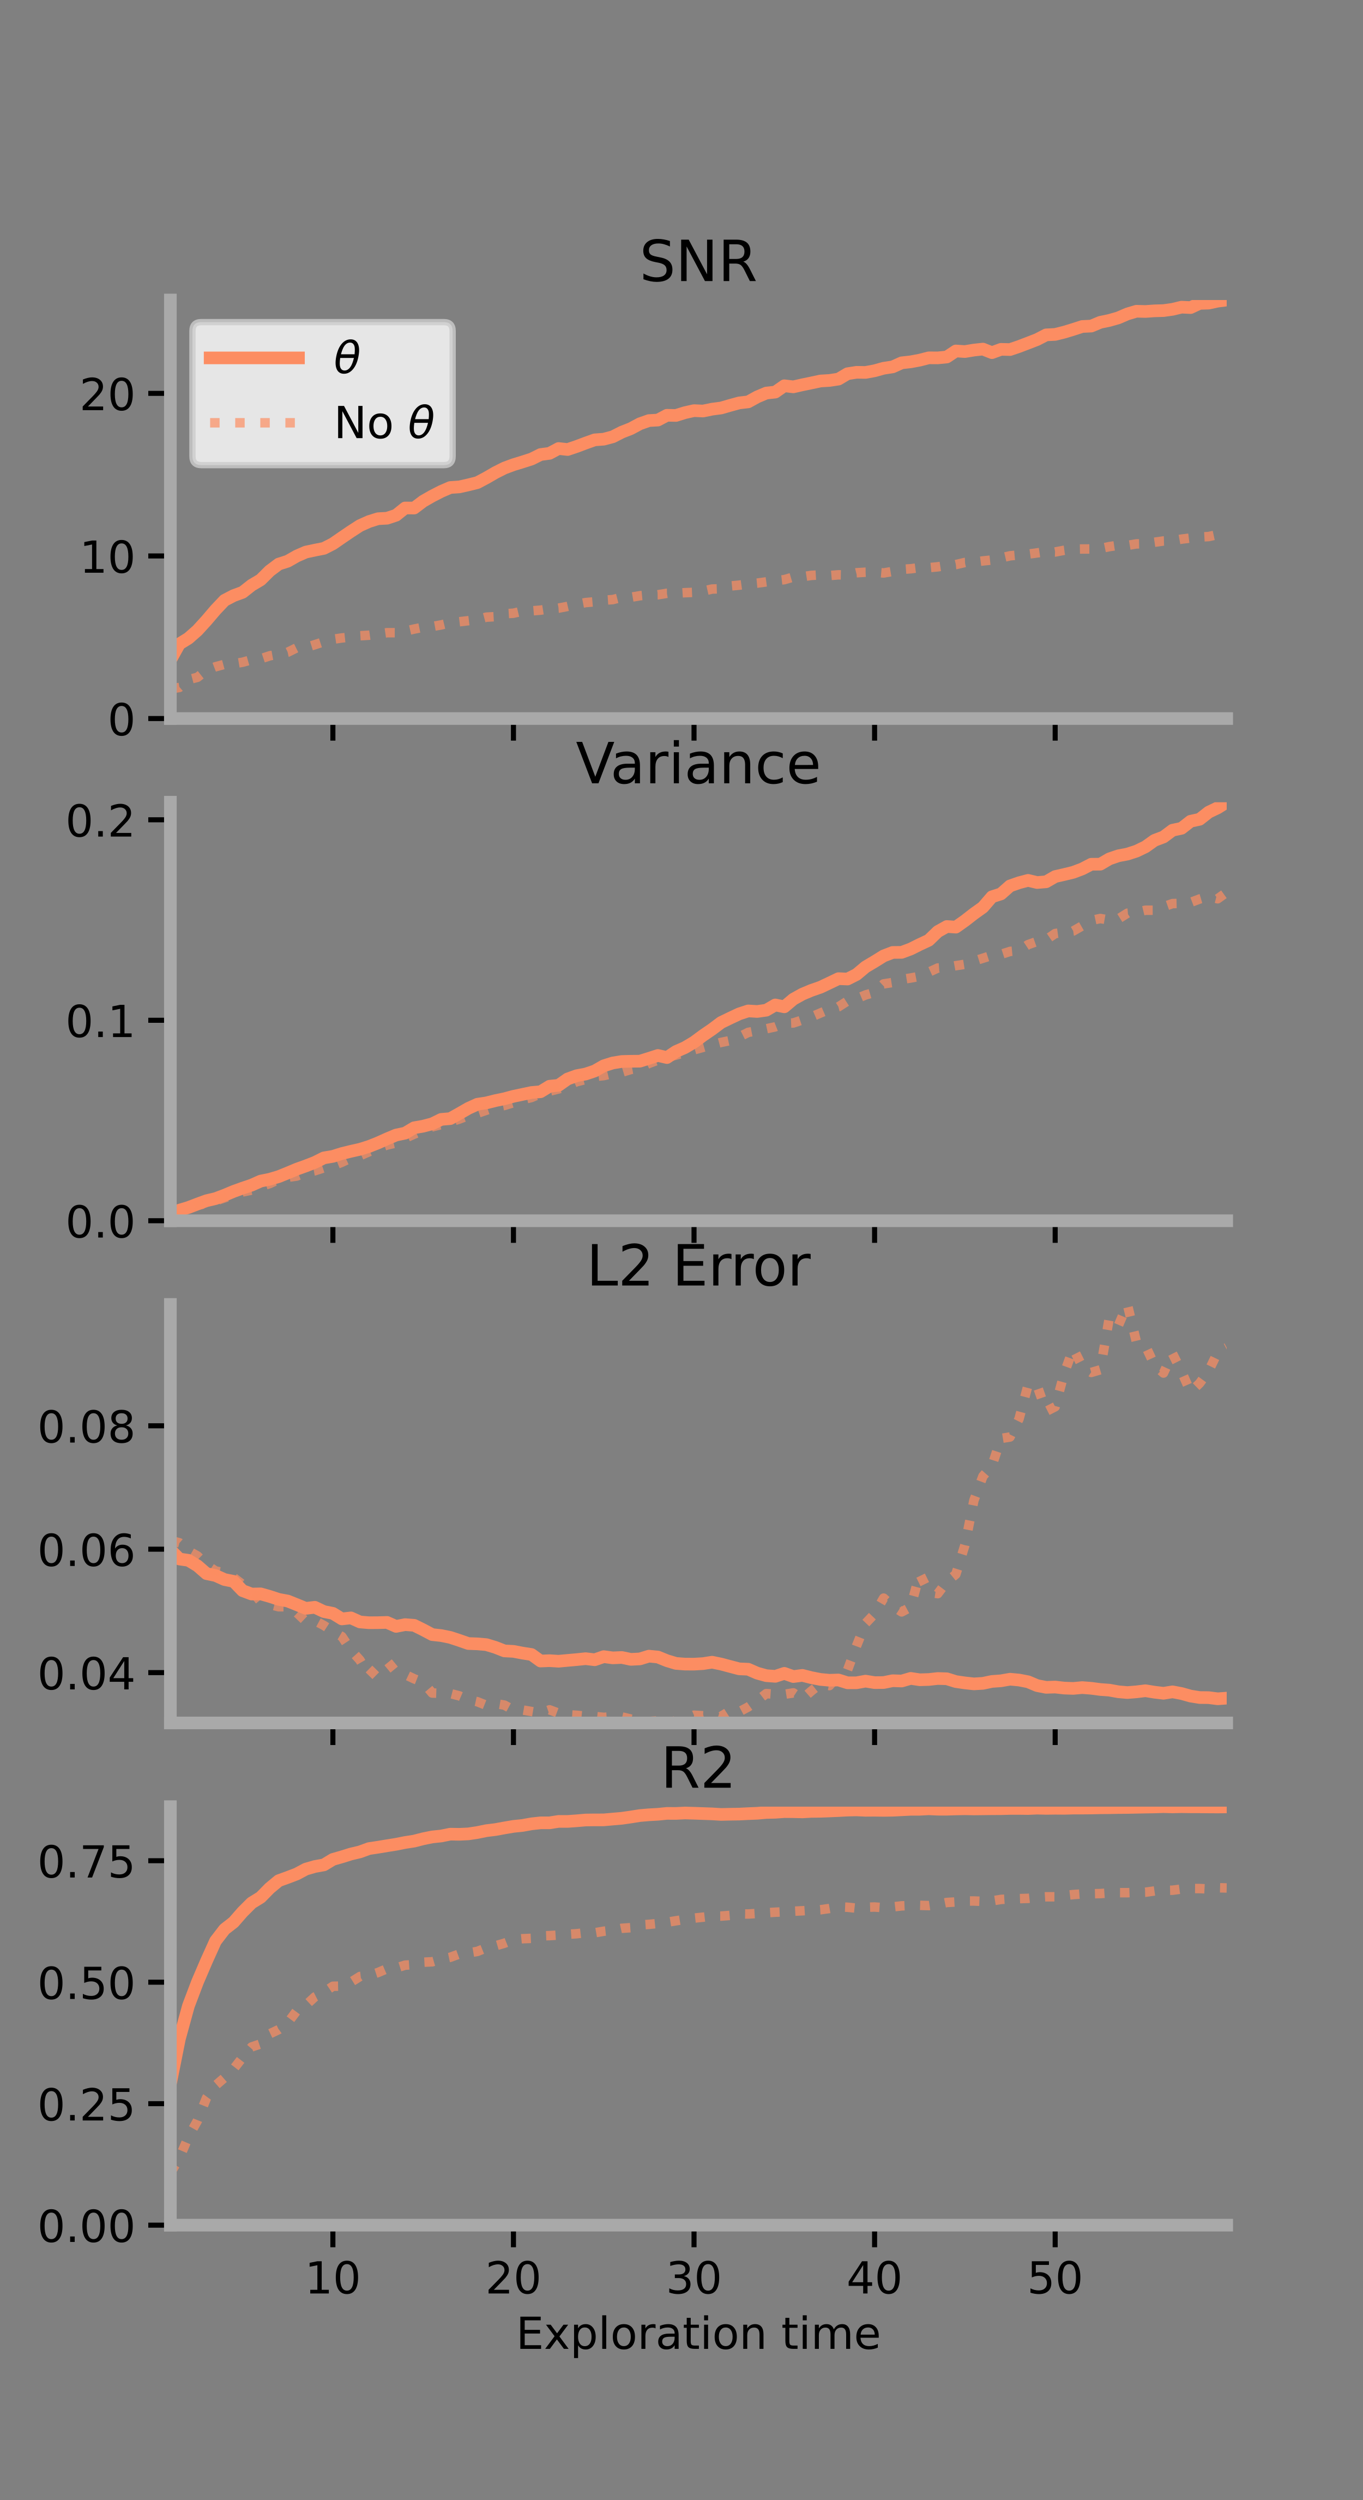 <?xml version="1.0" encoding="utf-8" standalone="no"?>
<!DOCTYPE svg PUBLIC "-//W3C//DTD SVG 1.1//EN"
  "http://www.w3.org/Graphics/SVG/1.1/DTD/svg11.dtd">
<!-- Created with matplotlib (https://matplotlib.org/) -->
<svg height="396pt" version="1.1" viewBox="0 0 216 396" width="216pt" xmlns="http://www.w3.org/2000/svg" xmlns:xlink="http://www.w3.org/1999/xlink">
 <rect x="0" y="0" width="216" height="396" fill="#808080" stroke="none"/>
 <defs>
  <style type="text/css">*{stroke-linecap:butt;stroke-linejoin:round;}</style>
 </defs>
 <g id="figure_1">
  <g id="patch_1">
   <path d="M 0 396 
L 216 396 
L 216 0 
L 0 0 
z
" style="fill:none;"/>
  </g>
  <g id="axes_1">
   <g id="patch_2">
    <path d="M 27 113.807 
L 194.4 113.807 
L 194.4 47.52 
L 27 47.52 
z
" style="fill:none;"/>
   </g>
   <g id="matplotlib.axis_1">
    <g id="xtick_1">
     <g id="line2d_1">
      <defs>
       <path d="M 0 0 
L 0 3.5 
" id="m2ecd97c61e" style="stroke:#000000;stroke-width:0.8;"/>
      </defs>
      <g>
       <use style="stroke:#000000;stroke-width:0.8;" x="52.754" xlink:href="#m2ecd97c61e" y="113.807"/>
      </g>
     </g>
    </g>
    <g id="xtick_2">
     <g id="line2d_2">
      <g>
       <use style="stroke:#000000;stroke-width:0.8;" x="81.369" xlink:href="#m2ecd97c61e" y="113.807"/>
      </g>
     </g>
    </g>
    <g id="xtick_3">
     <g id="line2d_3">
      <g>
       <use style="stroke:#000000;stroke-width:0.8;" x="109.985" xlink:href="#m2ecd97c61e" y="113.807"/>
      </g>
     </g>
    </g>
    <g id="xtick_4">
     <g id="line2d_4">
      <g>
       <use style="stroke:#000000;stroke-width:0.8;" x="138.6" xlink:href="#m2ecd97c61e" y="113.807"/>
      </g>
     </g>
    </g>
    <g id="xtick_5">
     <g id="line2d_5">
      <g>
       <use style="stroke:#000000;stroke-width:0.8;" x="167.216" xlink:href="#m2ecd97c61e" y="113.807"/>
      </g>
     </g>
    </g>
   </g>
   <g id="matplotlib.axis_2">
    <g id="ytick_1">
     <g id="line2d_6">
      <defs>
       <path d="M 0 0 
L -3.5 0 
" id="me49eb81386" style="stroke:#000000;stroke-width:0.8;"/>
      </defs>
      <g>
       <use style="stroke:#000000;stroke-width:0.8;" x="27" xlink:href="#me49eb81386" y="113.807"/>
      </g>
     </g>
     <g id="text_1">
      <!-- 0 -->
      <g transform="translate(17.046 116.466)scale(0.07 -0.07)">
       <defs>
        <path d="M 31.781 66.406 
Q 24.172 66.406 20.328 58.906 
Q 16.5 51.422 16.5 36.375 
Q 16.5 21.391 20.328 13.891 
Q 24.172 6.391 31.781 6.391 
Q 39.453 6.391 43.281 13.891 
Q 47.125 21.391 47.125 36.375 
Q 47.125 51.422 43.281 58.906 
Q 39.453 66.406 31.781 66.406 
z
M 31.781 74.219 
Q 44.047 74.219 50.516 64.516 
Q 56.984 54.828 56.984 36.375 
Q 56.984 17.969 50.516 8.266 
Q 44.047 -1.422 31.781 -1.422 
Q 19.531 -1.422 13.062 8.266 
Q 6.594 17.969 6.594 36.375 
Q 6.594 54.828 13.062 64.516 
Q 19.531 74.219 31.781 74.219 
z
" id="DejaVuSans-48"/>
       </defs>
       <use xlink:href="#DejaVuSans-48"/>
      </g>
     </g>
    </g>
    <g id="ytick_2">
     <g id="line2d_7">
      <g>
       <use style="stroke:#000000;stroke-width:0.8;" x="27" xlink:href="#me49eb81386" y="88.056"/>
      </g>
     </g>
     <g id="text_2">
      <!-- 10 -->
      <g transform="translate(12.592 90.716)scale(0.07 -0.07)">
       <defs>
        <path d="M 12.406 8.297 
L 28.516 8.297 
L 28.516 63.922 
L 10.984 60.406 
L 10.984 69.391 
L 28.422 72.906 
L 38.281 72.906 
L 38.281 8.297 
L 54.391 8.297 
L 54.391 0 
L 12.406 0 
z
" id="DejaVuSans-49"/>
       </defs>
       <use xlink:href="#DejaVuSans-49"/>
       <use x="63.623" xlink:href="#DejaVuSans-48"/>
      </g>
     </g>
    </g>
    <g id="ytick_3">
     <g id="line2d_8">
      <g>
       <use style="stroke:#000000;stroke-width:0.8;" x="27" xlink:href="#me49eb81386" y="62.306"/>
      </g>
     </g>
     <g id="text_3">
      <!-- 20 -->
      <g transform="translate(12.592 64.965)scale(0.07 -0.07)">
       <defs>
        <path d="M 19.188 8.297 
L 53.609 8.297 
L 53.609 0 
L 7.328 0 
L 7.328 8.297 
Q 12.938 14.109 22.625 23.891 
Q 32.328 33.688 34.812 36.531 
Q 39.547 41.844 41.422 45.531 
Q 43.312 49.219 43.312 52.781 
Q 43.312 58.594 39.234 62.25 
Q 35.156 65.922 28.609 65.922 
Q 23.969 65.922 18.812 64.312 
Q 13.672 62.703 7.812 59.422 
L 7.812 69.391 
Q 13.766 71.781 18.938 73 
Q 24.125 74.219 28.422 74.219 
Q 39.75 74.219 46.484 68.547 
Q 53.219 62.891 53.219 53.422 
Q 53.219 48.922 51.531 44.891 
Q 49.859 40.875 45.406 35.406 
Q 44.188 33.984 37.641 27.219 
Q 31.109 20.453 19.188 8.297 
z
" id="DejaVuSans-50"/>
       </defs>
       <use xlink:href="#DejaVuSans-50"/>
       <use x="63.623" xlink:href="#DejaVuSans-48"/>
      </g>
     </g>
    </g>
   </g>
   <g id="line2d_9">
    <path clip-path="url(#p62c6d0d71c)" d="M 27 104.562 
L 28.431 101.984 
L 29.861 101.103 
L 31.292 99.843 
L 32.723 98.271 
L 34.153 96.596 
L 35.584 95.087 
L 37.015 94.34 
L 38.446 93.816 
L 39.877 92.688 
L 41.307 91.841 
L 42.738 90.42 
L 44.169 89.346 
L 45.6 88.886 
L 47.03 88.069 
L 48.461 87.444 
L 49.892 87.139 
L 51.323 86.858 
L 52.754 86.131 
L 54.184 85.143 
L 55.615 84.17 
L 57.046 83.246 
L 58.477 82.606 
L 59.907 82.158 
L 61.338 82.08 
L 62.769 81.609 
L 64.2 80.458 
L 65.631 80.469 
L 67.061 79.387 
L 68.492 78.569 
L 69.923 77.835 
L 71.354 77.217 
L 72.784 77.119 
L 74.215 76.798 
L 75.646 76.443 
L 77.077 75.683 
L 78.508 74.855 
L 79.938 74.135 
L 81.369 73.604 
L 82.8 73.166 
L 84.231 72.707 
L 85.661 71.995 
L 87.092 71.804 
L 88.523 71.039 
L 89.954 71.199 
L 91.384 70.715 
L 92.815 70.177 
L 94.246 69.668 
L 95.677 69.562 
L 97.107 69.181 
L 98.538 68.452 
L 99.969 67.89 
L 101.4 67.123 
L 102.831 66.616 
L 104.261 66.533 
L 105.692 65.776 
L 107.123 65.804 
L 108.554 65.358 
L 109.984 65.04 
L 111.415 65.103 
L 112.846 64.808 
L 114.277 64.62 
L 115.707 64.209 
L 117.138 63.817 
L 118.569 63.65 
L 120 62.863 
L 121.43 62.259 
L 122.861 62.103 
L 124.292 61.102 
L 125.723 61.272 
L 127.154 60.947 
L 128.584 60.653 
L 130.015 60.345 
L 131.446 60.26 
L 132.877 60.044 
L 134.307 59.195 
L 135.738 58.97 
L 137.169 58.989 
L 138.6 58.725 
L 140.031 58.327 
L 141.461 58.109 
L 142.892 57.468 
L 144.323 57.309 
L 145.754 57.042 
L 147.184 56.675 
L 148.615 56.684 
L 150.046 56.541 
L 151.477 55.589 
L 152.907 55.684 
L 154.338 55.449 
L 155.769 55.292 
L 157.2 55.857 
L 158.631 55.332 
L 160.062 55.367 
L 161.493 54.881 
L 162.923 54.334 
L 164.354 53.782 
L 165.785 53.041 
L 167.215 52.968 
L 168.646 52.612 
L 170.077 52.177 
L 171.508 51.714 
L 172.939 51.645 
L 174.369 51.049 
L 175.8 50.752 
L 177.231 50.342 
L 178.662 49.725 
L 180.092 49.299 
L 181.523 49.335 
L 182.954 49.235 
L 184.385 49.194 
L 185.815 48.994 
L 187.246 48.65 
L 188.677 48.718 
L 190.108 48.052 
L 191.538 48.008 
L 192.969 47.7 
L 194.4 47.52 
" style="fill:none;stroke:#fc8d62;stroke-linecap:square;stroke-width:2;"/>
   </g>
   <g id="line2d_10">
    <path clip-path="url(#p62c6d0d71c)" d="M 27 109.117 
L 28.431 108.887 
L 29.861 107.65 
L 31.292 107.28 
L 32.723 106.155 
L 34.153 105.606 
L 35.584 105.22 
L 37.015 105.13 
L 38.446 104.891 
L 39.877 104.484 
L 41.307 104.35 
L 42.738 103.873 
L 44.169 103.612 
L 45.6 103.306 
L 47.03 102.597 
L 48.461 102.557 
L 49.892 102.112 
L 51.323 101.643 
L 52.754 101.253 
L 54.184 101.044 
L 55.615 100.895 
L 57.046 100.699 
L 58.477 100.612 
L 59.907 100.419 
L 61.338 100.212 
L 62.769 100.215 
L 64.2 99.96 
L 65.631 99.635 
L 67.061 99.348 
L 68.492 99.235 
L 69.923 98.977 
L 71.354 98.632 
L 72.784 98.479 
L 74.215 98.311 
L 75.646 98.138 
L 77.077 97.748 
L 78.508 97.673 
L 79.938 97.212 
L 81.369 97.127 
L 82.8 96.792 
L 84.231 96.757 
L 85.661 96.64 
L 87.092 96.414 
L 88.523 96.323 
L 89.954 96.045 
L 91.384 95.712 
L 92.815 95.441 
L 94.246 95.318 
L 95.677 95.065 
L 97.107 94.968 
L 98.538 94.606 
L 99.969 94.601 
L 101.4 94.359 
L 102.831 94.221 
L 104.261 94.205 
L 105.692 93.971 
L 107.123 93.964 
L 108.554 93.874 
L 109.984 93.82 
L 111.415 93.622 
L 112.846 93.297 
L 114.277 93.255 
L 115.707 92.819 
L 117.138 92.683 
L 118.569 92.488 
L 120 92.359 
L 121.43 92.163 
L 122.861 91.97 
L 124.292 91.811 
L 125.723 91.394 
L 127.154 91.35 
L 128.584 91.134 
L 130.015 91.058 
L 131.446 91.163 
L 132.877 91.045 
L 134.307 91.072 
L 135.738 90.718 
L 137.169 90.633 
L 138.6 90.625 
L 140.031 90.751 
L 141.461 90.509 
L 142.892 90.182 
L 144.323 90.086 
L 145.754 89.901 
L 147.184 89.913 
L 148.615 89.777 
L 150.046 89.563 
L 151.477 89.423 
L 152.907 89.09 
L 154.338 89.028 
L 155.769 88.844 
L 157.2 88.696 
L 158.631 88.37 
L 160.062 88.033 
L 161.493 87.897 
L 162.923 87.77 
L 164.354 87.575 
L 165.785 87.367 
L 167.215 87.429 
L 168.646 87.156 
L 170.077 86.976 
L 171.508 86.955 
L 172.939 86.949 
L 174.369 86.878 
L 175.8 86.579 
L 177.231 86.365 
L 178.662 86.386 
L 180.092 86.146 
L 181.523 86.125 
L 182.954 85.885 
L 184.385 85.682 
L 185.815 85.649 
L 187.246 85.39 
L 188.677 85.216 
L 190.108 85.061 
L 191.538 84.986 
L 192.969 84.672 
L 194.4 84.698 
" style="fill:none;stroke:#fc8d62;stroke-dasharray:1.5,2.475;stroke-dashoffset:0;stroke-opacity:0.7;stroke-width:1.5;"/>
   </g>
   <g id="patch_3">
    <path d="M 27 113.807 
L 27 47.52 
" style="fill:none;stroke:#a9a9a9;stroke-linecap:square;stroke-linejoin:miter;stroke-width:2;"/>
   </g>
   <g id="patch_4">
    <path d="M 194.4 113.807 
L 194.4 47.52 
" style="fill:none;"/>
   </g>
   <g id="patch_5">
    <path d="M 27 113.807 
L 194.4 113.807 
" style="fill:none;stroke:#a9a9a9;stroke-linecap:square;stroke-linejoin:miter;stroke-width:2;"/>
   </g>
   <g id="patch_6">
    <path d="M 27 47.52 
L 194.4 47.52 
" style="fill:none;"/>
   </g>
   <g id="text_4">
    <!-- SNR -->
    <g transform="translate(101.35 44.52)scale(0.09 -0.09)">
     <defs>
      <path d="M 53.516 70.516 
L 53.516 60.891 
Q 47.906 63.578 42.922 64.891 
Q 37.938 66.219 33.297 66.219 
Q 25.25 66.219 20.875 63.094 
Q 16.5 59.969 16.5 54.203 
Q 16.5 49.359 19.406 46.891 
Q 22.312 44.438 30.422 42.922 
L 36.375 41.703 
Q 47.406 39.594 52.656 34.297 
Q 57.906 29 57.906 20.125 
Q 57.906 9.516 50.797 4.047 
Q 43.703 -1.422 29.984 -1.422 
Q 24.812 -1.422 18.969 -0.25 
Q 13.141 0.922 6.891 3.219 
L 6.891 13.375 
Q 12.891 10.016 18.656 8.297 
Q 24.422 6.594 29.984 6.594 
Q 38.422 6.594 43.016 9.906 
Q 47.609 13.234 47.609 19.391 
Q 47.609 24.75 44.312 27.781 
Q 41.016 30.812 33.5 32.328 
L 27.484 33.5 
Q 16.453 35.688 11.516 40.375 
Q 6.594 45.062 6.594 53.422 
Q 6.594 63.094 13.406 68.656 
Q 20.219 74.219 32.172 74.219 
Q 37.312 74.219 42.625 73.281 
Q 47.953 72.359 53.516 70.516 
z
" id="DejaVuSans-83"/>
      <path d="M 9.812 72.906 
L 23.094 72.906 
L 55.422 11.922 
L 55.422 72.906 
L 64.984 72.906 
L 64.984 0 
L 51.703 0 
L 19.391 60.984 
L 19.391 0 
L 9.812 0 
z
" id="DejaVuSans-78"/>
      <path d="M 44.391 34.188 
Q 47.562 33.109 50.562 29.594 
Q 53.562 26.078 56.594 19.922 
L 66.609 0 
L 56 0 
L 46.688 18.703 
Q 43.062 26.031 39.672 28.422 
Q 36.281 30.812 30.422 30.812 
L 19.672 30.812 
L 19.672 0 
L 9.812 0 
L 9.812 72.906 
L 32.078 72.906 
Q 44.578 72.906 50.734 67.672 
Q 56.891 62.453 56.891 51.906 
Q 56.891 45.016 53.688 40.469 
Q 50.484 35.938 44.391 34.188 
z
M 19.672 64.797 
L 19.672 38.922 
L 32.078 38.922 
Q 39.203 38.922 42.844 42.219 
Q 46.484 45.516 46.484 51.906 
Q 46.484 58.297 42.844 61.547 
Q 39.203 64.797 32.078 64.797 
z
" id="DejaVuSans-82"/>
     </defs>
     <use xlink:href="#DejaVuSans-83"/>
     <use x="63.477" xlink:href="#DejaVuSans-78"/>
     <use x="138.281" xlink:href="#DejaVuSans-82"/>
    </g>
   </g>
   <g id="legend_1">
    <g id="patch_7">
     <path d="M 31.9 73.669 
L 70.33 73.669 
Q 71.73 73.669 71.73 72.269 
L 71.73 52.42 
Q 71.73 51.02 70.33 51.02 
L 31.9 51.02 
Q 30.5 51.02 30.5 52.42 
L 30.5 72.269 
Q 30.5 73.669 31.9 73.669 
z
" style="fill:#ffffff;opacity:0.8;stroke:#cccccc;stroke-linejoin:miter;"/>
    </g>
    <g id="line2d_11">
     <path d="M 33.3 56.689 
L 47.3 56.689 
" style="fill:none;stroke:#fc8d62;stroke-linecap:square;stroke-width:2;"/>
    </g>
    <g id="line2d_12"/>
    <g id="text_5">
     <!-- $\theta$ -->
     <g transform="translate(52.9 59.139)scale(0.07 -0.07)">
      <defs>
       <path d="M 45.516 34.672 
L 14.453 34.672 
Q 12.359 20.062 14.5 13.875 
Q 17.188 6.25 24.469 6.25 
Q 31.781 6.25 37.359 13.922 
Q 42.234 20.656 45.516 34.672 
z
M 47.016 42.969 
Q 48.344 56.844 46.625 61.719 
Q 43.953 69.438 36.766 69.438 
Q 29.297 69.438 23.828 61.812 
Q 19.531 55.672 16.156 42.969 
z
M 38.188 76.766 
Q 49.906 76.766 54.594 66.406 
Q 59.281 56.109 55.719 37.844 
Q 52.203 19.625 43.453 9.281 
Q 34.766 -1.125 23.047 -1.125 
Q 11.281 -1.125 6.641 9.281 
Q 2 19.625 5.516 37.844 
Q 9.078 56.109 17.719 66.406 
Q 26.422 76.766 38.188 76.766 
z
" id="DejaVuSans-Oblique-952"/>
      </defs>
      <use transform="translate(0 0.234)" xlink:href="#DejaVuSans-Oblique-952"/>
     </g>
    </g>
    <g id="line2d_13">
     <path d="M 33.3 66.964 
L 47.3 66.964 
" style="fill:none;stroke:#fc8d62;stroke-dasharray:1.5,2.475;stroke-dashoffset:0;stroke-opacity:0.7;stroke-width:1.5;"/>
    </g>
    <g id="line2d_14"/>
    <g id="text_6">
     <!-- No $\theta$ -->
     <g transform="translate(52.9 69.414)scale(0.07 -0.07)">
      <defs>
       <path d="M 30.609 48.391 
Q 23.391 48.391 19.188 42.75 
Q 14.984 37.109 14.984 27.297 
Q 14.984 17.484 19.156 11.844 
Q 23.344 6.203 30.609 6.203 
Q 37.797 6.203 41.984 11.859 
Q 46.188 17.531 46.188 27.297 
Q 46.188 37.016 41.984 42.703 
Q 37.797 48.391 30.609 48.391 
z
M 30.609 56 
Q 42.328 56 49.016 48.375 
Q 55.719 40.766 55.719 27.297 
Q 55.719 13.875 49.016 6.219 
Q 42.328 -1.422 30.609 -1.422 
Q 18.844 -1.422 12.172 6.219 
Q 5.516 13.875 5.516 27.297 
Q 5.516 40.766 12.172 48.375 
Q 18.844 56 30.609 56 
z
" id="DejaVuSans-111"/>
       <path id="DejaVuSans-32"/>
      </defs>
      <use transform="translate(0 0.234)" xlink:href="#DejaVuSans-78"/>
      <use transform="translate(74.805 0.234)" xlink:href="#DejaVuSans-111"/>
      <use transform="translate(135.986 0.234)" xlink:href="#DejaVuSans-32"/>
      <use transform="translate(167.773 0.234)" xlink:href="#DejaVuSans-Oblique-952"/>
     </g>
    </g>
   </g>
  </g>
  <g id="axes_2">
   <g id="patch_8">
    <path d="M 27 193.351 
L 194.4 193.351 
L 194.4 127.064 
L 27 127.064 
z
" style="fill:none;"/>
   </g>
   <g id="matplotlib.axis_3">
    <g id="xtick_6">
     <g id="line2d_15">
      <g>
       <use style="stroke:#000000;stroke-width:0.8;" x="52.754" xlink:href="#m2ecd97c61e" y="193.351"/>
      </g>
     </g>
    </g>
    <g id="xtick_7">
     <g id="line2d_16">
      <g>
       <use style="stroke:#000000;stroke-width:0.8;" x="81.369" xlink:href="#m2ecd97c61e" y="193.351"/>
      </g>
     </g>
    </g>
    <g id="xtick_8">
     <g id="line2d_17">
      <g>
       <use style="stroke:#000000;stroke-width:0.8;" x="109.985" xlink:href="#m2ecd97c61e" y="193.351"/>
      </g>
     </g>
    </g>
    <g id="xtick_9">
     <g id="line2d_18">
      <g>
       <use style="stroke:#000000;stroke-width:0.8;" x="138.6" xlink:href="#m2ecd97c61e" y="193.351"/>
      </g>
     </g>
    </g>
    <g id="xtick_10">
     <g id="line2d_19">
      <g>
       <use style="stroke:#000000;stroke-width:0.8;" x="167.216" xlink:href="#m2ecd97c61e" y="193.351"/>
      </g>
     </g>
    </g>
   </g>
   <g id="matplotlib.axis_4">
    <g id="ytick_4">
     <g id="line2d_20">
      <g>
       <use style="stroke:#000000;stroke-width:0.8;" x="27" xlink:href="#me49eb81386" y="193.351"/>
      </g>
     </g>
     <g id="text_7">
      <!-- 0.0 -->
      <g transform="translate(10.368 196.011)scale(0.07 -0.07)">
       <defs>
        <path d="M 10.688 12.406 
L 21 12.406 
L 21 0 
L 10.688 0 
z
" id="DejaVuSans-46"/>
       </defs>
       <use xlink:href="#DejaVuSans-48"/>
       <use x="63.623" xlink:href="#DejaVuSans-46"/>
       <use x="95.41" xlink:href="#DejaVuSans-48"/>
      </g>
     </g>
    </g>
    <g id="ytick_5">
     <g id="line2d_21">
      <g>
       <use style="stroke:#000000;stroke-width:0.8;" x="27" xlink:href="#me49eb81386" y="161.599"/>
      </g>
     </g>
     <g id="text_8">
      <!-- 0.1 -->
      <g transform="translate(10.368 164.258)scale(0.07 -0.07)">
       <use xlink:href="#DejaVuSans-48"/>
       <use x="63.623" xlink:href="#DejaVuSans-46"/>
       <use x="95.41" xlink:href="#DejaVuSans-49"/>
      </g>
     </g>
    </g>
    <g id="ytick_6">
     <g id="line2d_22">
      <g>
       <use style="stroke:#000000;stroke-width:0.8;" x="27" xlink:href="#me49eb81386" y="129.846"/>
      </g>
     </g>
     <g id="text_9">
      <!-- 0.2 -->
      <g transform="translate(10.368 132.505)scale(0.07 -0.07)">
       <use xlink:href="#DejaVuSans-48"/>
       <use x="63.623" xlink:href="#DejaVuSans-46"/>
       <use x="95.41" xlink:href="#DejaVuSans-50"/>
      </g>
     </g>
    </g>
   </g>
   <g id="line2d_23">
    <path clip-path="url(#p2549bccb50)" d="M 27 192.152 
L 28.431 191.678 
L 29.861 191.25 
L 31.292 190.703 
L 32.723 190.18 
L 34.153 189.843 
L 35.584 189.306 
L 37.015 188.707 
L 38.446 188.189 
L 39.877 187.708 
L 41.307 187.071 
L 42.738 186.782 
L 44.169 186.359 
L 45.6 185.78 
L 47.03 185.18 
L 48.461 184.669 
L 49.892 184.113 
L 51.323 183.397 
L 52.754 183.154 
L 54.184 182.705 
L 55.615 182.353 
L 57.046 182.033 
L 58.477 181.588 
L 59.907 181.021 
L 61.338 180.377 
L 62.769 179.779 
L 64.2 179.477 
L 65.631 178.624 
L 67.061 178.375 
L 68.492 177.999 
L 69.923 177.299 
L 71.354 177.176 
L 72.784 176.377 
L 74.215 175.554 
L 75.646 174.902 
L 77.077 174.684 
L 78.508 174.325 
L 79.938 174.03 
L 81.369 173.644 
L 82.8 173.342 
L 84.231 173.041 
L 85.661 172.921 
L 87.092 172.046 
L 88.523 171.902 
L 89.954 170.895 
L 91.384 170.38 
L 92.815 170.111 
L 94.246 169.631 
L 95.677 168.812 
L 97.107 168.363 
L 98.538 168.128 
L 99.969 168.092 
L 101.4 168.079 
L 102.831 167.636 
L 104.261 167.173 
L 105.692 167.507 
L 107.123 166.549 
L 108.554 165.919 
L 109.984 165.068 
L 111.415 164.007 
L 112.846 163.028 
L 114.277 161.953 
L 115.707 161.262 
L 117.138 160.588 
L 118.569 160.119 
L 120 160.206 
L 121.43 160.005 
L 122.861 159.173 
L 124.292 159.467 
L 125.723 158.259 
L 127.154 157.464 
L 128.584 156.864 
L 130.015 156.369 
L 131.446 155.692 
L 132.877 155.008 
L 134.307 155.069 
L 135.738 154.347 
L 137.169 153.147 
L 138.6 152.296 
L 140.031 151.407 
L 141.461 150.856 
L 142.892 150.843 
L 144.323 150.308 
L 145.754 149.595 
L 147.184 148.927 
L 148.615 147.546 
L 150.046 146.748 
L 151.477 146.848 
L 152.907 145.833 
L 154.338 144.722 
L 155.769 143.699 
L 157.2 142.041 
L 158.631 141.583 
L 160.062 140.317 
L 161.493 139.818 
L 162.923 139.442 
L 164.354 139.784 
L 165.785 139.665 
L 167.215 138.838 
L 168.646 138.512 
L 170.077 138.165 
L 171.508 137.626 
L 172.939 136.885 
L 174.369 136.877 
L 175.8 136.04 
L 177.231 135.548 
L 178.662 135.276 
L 180.092 134.815 
L 181.523 134.127 
L 182.954 133.105 
L 184.385 132.566 
L 185.815 131.498 
L 187.246 131.191 
L 188.677 130.076 
L 190.108 129.766 
L 191.538 128.64 
L 192.969 127.955 
L 194.4 127.064 
" style="fill:none;stroke:#fc8d62;stroke-linecap:square;stroke-width:2;"/>
   </g>
   <g id="line2d_24">
    <path clip-path="url(#p2549bccb50)" d="M 27 192.36 
L 28.431 191.721 
L 29.861 191.345 
L 31.292 190.913 
L 32.723 190.59 
L 34.153 190.204 
L 35.584 189.721 
L 37.015 189.228 
L 38.446 188.792 
L 39.877 188.501 
L 41.307 187.927 
L 42.738 187.47 
L 44.169 186.801 
L 45.6 186.477 
L 47.03 186.273 
L 48.461 185.7 
L 49.892 185.438 
L 51.323 184.967 
L 52.754 184.655 
L 54.184 184.084 
L 55.615 183.408 
L 57.046 183.052 
L 58.477 182.425 
L 59.907 181.853 
L 61.338 181.357 
L 62.769 181.025 
L 64.2 180.278 
L 65.631 179.636 
L 67.061 179.06 
L 68.492 178.476 
L 69.923 178.118 
L 71.354 177.689 
L 72.784 177.249 
L 74.215 176.703 
L 75.646 176.336 
L 77.077 175.846 
L 78.508 175.378 
L 79.938 175.092 
L 81.369 174.648 
L 82.8 174.177 
L 84.231 173.832 
L 85.661 173.209 
L 87.092 172.832 
L 88.523 172.475 
L 89.954 171.959 
L 91.384 171.333 
L 92.815 170.97 
L 94.246 170.52 
L 95.677 170.362 
L 97.107 170.028 
L 98.538 169.833 
L 99.969 169.396 
L 101.4 169.151 
L 102.831 168.436 
L 104.261 167.9 
L 105.692 167.494 
L 107.123 167.116 
L 108.554 166.705 
L 109.984 166.283 
L 111.415 165.889 
L 112.846 165.485 
L 114.277 165.106 
L 115.707 164.807 
L 117.138 164.238 
L 118.569 163.521 
L 120 163.25 
L 121.43 162.947 
L 122.861 162.639 
L 124.292 162.077 
L 125.723 162.025 
L 127.154 161.545 
L 128.584 161.061 
L 130.015 160.451 
L 131.446 159.836 
L 132.877 159.467 
L 134.307 158.55 
L 135.738 158.187 
L 137.169 157.588 
L 138.6 157.171 
L 140.031 155.834 
L 141.461 155.611 
L 142.892 155.131 
L 144.323 154.905 
L 145.754 154.632 
L 147.184 153.978 
L 148.615 153.32 
L 150.046 153.219 
L 151.477 152.954 
L 152.907 152.729 
L 154.338 152.222 
L 155.769 151.773 
L 157.2 151.314 
L 158.631 151.158 
L 160.062 150.694 
L 161.493 150.558 
L 162.923 149.617 
L 164.354 149.108 
L 165.785 148.848 
L 167.215 147.862 
L 168.646 147.667 
L 170.077 147.464 
L 171.508 146.642 
L 172.939 145.792 
L 174.369 145.479 
L 175.8 145.737 
L 177.231 145.543 
L 178.662 144.641 
L 180.092 144.522 
L 181.523 144.171 
L 182.954 144.168 
L 184.385 143.62 
L 185.815 143.117 
L 187.246 143.087 
L 188.677 142.933 
L 190.108 142.392 
L 191.538 141.973 
L 192.969 142.356 
L 194.4 141.328 
" style="fill:none;stroke:#fc8d62;stroke-dasharray:1.5,2.475;stroke-dashoffset:0;stroke-opacity:0.7;stroke-width:1.5;"/>
   </g>
   <g id="patch_9">
    <path d="M 27 193.351 
L 27 127.064 
" style="fill:none;stroke:#a9a9a9;stroke-linecap:square;stroke-linejoin:miter;stroke-width:2;"/>
   </g>
   <g id="patch_10">
    <path d="M 194.4 193.351 
L 194.4 127.064 
" style="fill:none;"/>
   </g>
   <g id="patch_11">
    <path d="M 27 193.351 
L 194.4 193.351 
" style="fill:none;stroke:#a9a9a9;stroke-linecap:square;stroke-linejoin:miter;stroke-width:2;"/>
   </g>
   <g id="patch_12">
    <path d="M 27 127.064 
L 194.4 127.064 
" style="fill:none;"/>
   </g>
   <g id="text_10">
    <!-- Variance -->
    <g transform="translate(91.26 124.064)scale(0.09 -0.09)">
     <defs>
      <path d="M 28.609 0 
L 0.781 72.906 
L 11.078 72.906 
L 34.188 11.531 
L 57.328 72.906 
L 67.578 72.906 
L 39.797 0 
z
" id="DejaVuSans-86"/>
      <path d="M 34.281 27.484 
Q 23.391 27.484 19.188 25 
Q 14.984 22.516 14.984 16.5 
Q 14.984 11.719 18.141 8.906 
Q 21.297 6.109 26.703 6.109 
Q 34.188 6.109 38.703 11.406 
Q 43.219 16.703 43.219 25.484 
L 43.219 27.484 
z
M 52.203 31.203 
L 52.203 0 
L 43.219 0 
L 43.219 8.297 
Q 40.141 3.328 35.547 0.953 
Q 30.953 -1.422 24.312 -1.422 
Q 15.922 -1.422 10.953 3.297 
Q 6 8.016 6 15.922 
Q 6 25.141 12.172 29.828 
Q 18.359 34.516 30.609 34.516 
L 43.219 34.516 
L 43.219 35.406 
Q 43.219 41.609 39.141 45 
Q 35.062 48.391 27.688 48.391 
Q 23 48.391 18.547 47.266 
Q 14.109 46.141 10.016 43.891 
L 10.016 52.203 
Q 14.938 54.109 19.578 55.047 
Q 24.219 56 28.609 56 
Q 40.484 56 46.344 49.844 
Q 52.203 43.703 52.203 31.203 
z
" id="DejaVuSans-97"/>
      <path d="M 41.109 46.297 
Q 39.594 47.172 37.812 47.578 
Q 36.031 48 33.891 48 
Q 26.266 48 22.188 43.047 
Q 18.109 38.094 18.109 28.812 
L 18.109 0 
L 9.078 0 
L 9.078 54.688 
L 18.109 54.688 
L 18.109 46.188 
Q 20.953 51.172 25.484 53.578 
Q 30.031 56 36.531 56 
Q 37.453 56 38.578 55.875 
Q 39.703 55.766 41.062 55.516 
z
" id="DejaVuSans-114"/>
      <path d="M 9.422 54.688 
L 18.406 54.688 
L 18.406 0 
L 9.422 0 
z
M 9.422 75.984 
L 18.406 75.984 
L 18.406 64.594 
L 9.422 64.594 
z
" id="DejaVuSans-105"/>
      <path d="M 54.891 33.016 
L 54.891 0 
L 45.906 0 
L 45.906 32.719 
Q 45.906 40.484 42.875 44.328 
Q 39.844 48.188 33.797 48.188 
Q 26.516 48.188 22.312 43.547 
Q 18.109 38.922 18.109 30.906 
L 18.109 0 
L 9.078 0 
L 9.078 54.688 
L 18.109 54.688 
L 18.109 46.188 
Q 21.344 51.125 25.703 53.562 
Q 30.078 56 35.797 56 
Q 45.219 56 50.047 50.172 
Q 54.891 44.344 54.891 33.016 
z
" id="DejaVuSans-110"/>
      <path d="M 48.781 52.594 
L 48.781 44.188 
Q 44.969 46.297 41.141 47.344 
Q 37.312 48.391 33.406 48.391 
Q 24.656 48.391 19.812 42.844 
Q 14.984 37.312 14.984 27.297 
Q 14.984 17.281 19.812 11.734 
Q 24.656 6.203 33.406 6.203 
Q 37.312 6.203 41.141 7.25 
Q 44.969 8.297 48.781 10.406 
L 48.781 2.094 
Q 45.016 0.344 40.984 -0.531 
Q 36.969 -1.422 32.422 -1.422 
Q 20.062 -1.422 12.781 6.344 
Q 5.516 14.109 5.516 27.297 
Q 5.516 40.672 12.859 48.328 
Q 20.219 56 33.016 56 
Q 37.156 56 41.109 55.141 
Q 45.062 54.297 48.781 52.594 
z
" id="DejaVuSans-99"/>
      <path d="M 56.203 29.594 
L 56.203 25.203 
L 14.891 25.203 
Q 15.484 15.922 20.484 11.062 
Q 25.484 6.203 34.422 6.203 
Q 39.594 6.203 44.453 7.469 
Q 49.312 8.734 54.109 11.281 
L 54.109 2.781 
Q 49.266 0.734 44.188 -0.344 
Q 39.109 -1.422 33.891 -1.422 
Q 20.797 -1.422 13.156 6.188 
Q 5.516 13.812 5.516 26.812 
Q 5.516 40.234 12.766 48.109 
Q 20.016 56 32.328 56 
Q 43.359 56 49.781 48.891 
Q 56.203 41.797 56.203 29.594 
z
M 47.219 32.234 
Q 47.125 39.594 43.094 43.984 
Q 39.062 48.391 32.422 48.391 
Q 24.906 48.391 20.391 44.141 
Q 15.875 39.891 15.188 32.172 
z
" id="DejaVuSans-101"/>
     </defs>
     <use xlink:href="#DejaVuSans-86"/>
     <use x="60.658" xlink:href="#DejaVuSans-97"/>
     <use x="121.938" xlink:href="#DejaVuSans-114"/>
     <use x="163.051" xlink:href="#DejaVuSans-105"/>
     <use x="190.834" xlink:href="#DejaVuSans-97"/>
     <use x="252.113" xlink:href="#DejaVuSans-110"/>
     <use x="315.492" xlink:href="#DejaVuSans-99"/>
     <use x="370.473" xlink:href="#DejaVuSans-101"/>
    </g>
   </g>
  </g>
  <g id="axes_3">
   <g id="patch_13">
    <path d="M 27 272.896 
L 194.4 272.896 
L 194.4 206.609 
L 27 206.609 
z
" style="fill:none;"/>
   </g>
   <g id="matplotlib.axis_5">
    <g id="xtick_11">
     <g id="line2d_25">
      <g>
       <use style="stroke:#000000;stroke-width:0.8;" x="52.754" xlink:href="#m2ecd97c61e" y="272.896"/>
      </g>
     </g>
    </g>
    <g id="xtick_12">
     <g id="line2d_26">
      <g>
       <use style="stroke:#000000;stroke-width:0.8;" x="81.369" xlink:href="#m2ecd97c61e" y="272.896"/>
      </g>
     </g>
    </g>
    <g id="xtick_13">
     <g id="line2d_27">
      <g>
       <use style="stroke:#000000;stroke-width:0.8;" x="109.985" xlink:href="#m2ecd97c61e" y="272.896"/>
      </g>
     </g>
    </g>
    <g id="xtick_14">
     <g id="line2d_28">
      <g>
       <use style="stroke:#000000;stroke-width:0.8;" x="138.6" xlink:href="#m2ecd97c61e" y="272.896"/>
      </g>
     </g>
    </g>
    <g id="xtick_15">
     <g id="line2d_29">
      <g>
       <use style="stroke:#000000;stroke-width:0.8;" x="167.216" xlink:href="#m2ecd97c61e" y="272.896"/>
      </g>
     </g>
    </g>
   </g>
   <g id="matplotlib.axis_6">
    <g id="ytick_7">
     <g id="line2d_30">
      <g>
       <use style="stroke:#000000;stroke-width:0.8;" x="27" xlink:href="#me49eb81386" y="264.922"/>
      </g>
     </g>
     <g id="text_11">
      <!-- 0.04 -->
      <g transform="translate(5.914 267.581)scale(0.07 -0.07)">
       <defs>
        <path d="M 37.797 64.312 
L 12.891 25.391 
L 37.797 25.391 
z
M 35.203 72.906 
L 47.609 72.906 
L 47.609 25.391 
L 58.016 25.391 
L 58.016 17.188 
L 47.609 17.188 
L 47.609 0 
L 37.797 0 
L 37.797 17.188 
L 4.891 17.188 
L 4.891 26.703 
z
" id="DejaVuSans-52"/>
       </defs>
       <use xlink:href="#DejaVuSans-48"/>
       <use x="63.623" xlink:href="#DejaVuSans-46"/>
       <use x="95.41" xlink:href="#DejaVuSans-48"/>
       <use x="159.033" xlink:href="#DejaVuSans-52"/>
      </g>
     </g>
    </g>
    <g id="ytick_8">
     <g id="line2d_31">
      <g>
       <use style="stroke:#000000;stroke-width:0.8;" x="27" xlink:href="#me49eb81386" y="245.374"/>
      </g>
     </g>
     <g id="text_12">
      <!-- 0.06 -->
      <g transform="translate(5.914 248.034)scale(0.07 -0.07)">
       <defs>
        <path d="M 33.016 40.375 
Q 26.375 40.375 22.484 35.828 
Q 18.609 31.297 18.609 23.391 
Q 18.609 15.531 22.484 10.953 
Q 26.375 6.391 33.016 6.391 
Q 39.656 6.391 43.531 10.953 
Q 47.406 15.531 47.406 23.391 
Q 47.406 31.297 43.531 35.828 
Q 39.656 40.375 33.016 40.375 
z
M 52.594 71.297 
L 52.594 62.312 
Q 48.875 64.062 45.094 64.984 
Q 41.312 65.922 37.594 65.922 
Q 27.828 65.922 22.672 59.328 
Q 17.531 52.734 16.797 39.406 
Q 19.672 43.656 24.016 45.922 
Q 28.375 48.188 33.594 48.188 
Q 44.578 48.188 50.953 41.516 
Q 57.328 34.859 57.328 23.391 
Q 57.328 12.156 50.688 5.359 
Q 44.047 -1.422 33.016 -1.422 
Q 20.359 -1.422 13.672 8.266 
Q 6.984 17.969 6.984 36.375 
Q 6.984 53.656 15.188 63.938 
Q 23.391 74.219 37.203 74.219 
Q 40.922 74.219 44.703 73.484 
Q 48.484 72.75 52.594 71.297 
z
" id="DejaVuSans-54"/>
       </defs>
       <use xlink:href="#DejaVuSans-48"/>
       <use x="63.623" xlink:href="#DejaVuSans-46"/>
       <use x="95.41" xlink:href="#DejaVuSans-48"/>
       <use x="159.033" xlink:href="#DejaVuSans-54"/>
      </g>
     </g>
    </g>
    <g id="ytick_9">
     <g id="line2d_32">
      <g>
       <use style="stroke:#000000;stroke-width:0.8;" x="27" xlink:href="#me49eb81386" y="225.827"/>
      </g>
     </g>
     <g id="text_13">
      <!-- 0.08 -->
      <g transform="translate(5.914 228.486)scale(0.07 -0.07)">
       <defs>
        <path d="M 31.781 34.625 
Q 24.75 34.625 20.719 30.859 
Q 16.703 27.094 16.703 20.516 
Q 16.703 13.922 20.719 10.156 
Q 24.75 6.391 31.781 6.391 
Q 38.812 6.391 42.859 10.172 
Q 46.922 13.969 46.922 20.516 
Q 46.922 27.094 42.891 30.859 
Q 38.875 34.625 31.781 34.625 
z
M 21.922 38.812 
Q 15.578 40.375 12.031 44.719 
Q 8.5 49.078 8.5 55.328 
Q 8.5 64.062 14.719 69.141 
Q 20.953 74.219 31.781 74.219 
Q 42.672 74.219 48.875 69.141 
Q 55.078 64.062 55.078 55.328 
Q 55.078 49.078 51.531 44.719 
Q 48 40.375 41.703 38.812 
Q 48.828 37.156 52.797 32.312 
Q 56.781 27.484 56.781 20.516 
Q 56.781 9.906 50.312 4.234 
Q 43.844 -1.422 31.781 -1.422 
Q 19.734 -1.422 13.25 4.234 
Q 6.781 9.906 6.781 20.516 
Q 6.781 27.484 10.781 32.312 
Q 14.797 37.156 21.922 38.812 
z
M 18.312 54.391 
Q 18.312 48.734 21.844 45.562 
Q 25.391 42.391 31.781 42.391 
Q 38.141 42.391 41.719 45.562 
Q 45.312 48.734 45.312 54.391 
Q 45.312 60.062 41.719 63.234 
Q 38.141 66.406 31.781 66.406 
Q 25.391 66.406 21.844 63.234 
Q 18.312 60.062 18.312 54.391 
z
" id="DejaVuSans-56"/>
       </defs>
       <use xlink:href="#DejaVuSans-48"/>
       <use x="63.623" xlink:href="#DejaVuSans-46"/>
       <use x="95.41" xlink:href="#DejaVuSans-48"/>
       <use x="159.033" xlink:href="#DejaVuSans-56"/>
      </g>
     </g>
    </g>
   </g>
   <g id="line2d_33">
    <path clip-path="url(#p7e6d816cce)" d="M 27 245.471 
L 28.431 246.93 
L 29.861 247.135 
L 31.292 247.999 
L 32.723 249.243 
L 34.153 249.543 
L 35.584 250.184 
L 37.015 250.47 
L 38.446 251.945 
L 39.877 252.478 
L 41.307 252.449 
L 42.738 252.856 
L 44.169 253.324 
L 45.6 253.587 
L 47.03 254.16 
L 48.461 254.746 
L 49.892 254.575 
L 51.323 255.254 
L 52.754 255.538 
L 54.184 256.418 
L 55.615 256.255 
L 57.046 256.9 
L 58.477 257.022 
L 59.907 257.012 
L 61.338 256.972 
L 62.769 257.603 
L 64.2 257.322 
L 65.631 257.433 
L 67.061 258.139 
L 68.492 258.9 
L 69.923 259.058 
L 71.354 259.346 
L 72.784 259.818 
L 74.215 260.316 
L 75.646 260.368 
L 77.077 260.491 
L 78.508 260.925 
L 79.938 261.485 
L 81.369 261.559 
L 82.8 261.832 
L 84.231 262.055 
L 85.661 263.088 
L 87.092 263.032 
L 88.523 263.12 
L 89.954 262.989 
L 91.384 262.862 
L 92.815 262.714 
L 94.246 262.887 
L 95.677 262.394 
L 97.107 262.589 
L 98.538 262.525 
L 99.969 262.825 
L 101.4 262.753 
L 102.831 262.316 
L 104.261 262.455 
L 105.692 263.034 
L 107.123 263.465 
L 108.554 263.574 
L 109.984 263.581 
L 111.415 263.498 
L 112.846 263.274 
L 114.277 263.57 
L 115.707 263.95 
L 117.138 264.326 
L 118.569 264.385 
L 120 265.009 
L 121.43 265.405 
L 122.861 265.512 
L 124.292 265.042 
L 125.723 265.547 
L 127.154 265.361 
L 128.584 265.723 
L 130.015 266.001 
L 131.446 266.134 
L 132.877 266.089 
L 134.307 266.539 
L 135.738 266.534 
L 137.169 266.274 
L 138.6 266.507 
L 140.031 266.496 
L 141.461 266.206 
L 142.892 266.253 
L 144.323 265.838 
L 145.754 266.056 
L 147.184 266.014 
L 148.615 265.855 
L 150.046 265.899 
L 151.477 266.344 
L 152.907 266.551 
L 154.338 266.708 
L 155.769 266.622 
L 157.2 266.321 
L 158.631 266.219 
L 160.062 265.968 
L 161.493 266.099 
L 162.923 266.375 
L 164.354 266.978 
L 165.785 267.256 
L 167.215 267.209 
L 168.646 267.372 
L 170.077 267.426 
L 171.508 267.294 
L 172.939 267.407 
L 174.369 267.595 
L 175.8 267.699 
L 177.231 267.957 
L 178.662 268.082 
L 180.092 267.967 
L 181.523 267.792 
L 182.954 268.025 
L 184.385 268.196 
L 185.815 267.967 
L 187.246 268.238 
L 188.677 268.64 
L 190.108 268.869 
L 191.538 268.886 
L 192.969 269.07 
L 194.4 268.965 
" style="fill:none;stroke:#fc8d62;stroke-linecap:square;stroke-width:2;"/>
   </g>
   <g id="line2d_34">
    <path clip-path="url(#p7e6d816cce)" d="M 27 243.996 
L 28.431 244.361 
L 29.861 245.638 
L 31.292 246.445 
L 32.723 247.858 
L 34.153 248.821 
L 35.584 249.111 
L 37.015 249.868 
L 38.446 250.96 
L 39.877 251.931 
L 41.307 253.691 
L 42.738 254.134 
L 44.169 254.494 
L 45.6 254.489 
L 47.03 255.431 
L 48.461 256.796 
L 49.892 256.692 
L 51.323 257.45 
L 52.754 258.381 
L 54.184 259.216 
L 55.615 261.366 
L 57.046 262.95 
L 58.477 265.425 
L 59.907 263.968 
L 61.338 263.084 
L 62.769 264.817 
L 64.2 265.226 
L 65.631 265.905 
L 67.061 266.465 
L 68.492 268.156 
L 69.923 268.202 
L 71.354 268.233 
L 72.784 268.601 
L 74.215 269.215 
L 75.646 269.532 
L 77.077 270.104 
L 78.508 269.828 
L 79.938 270.07 
L 81.369 270.847 
L 82.8 270.836 
L 84.231 271.083 
L 85.661 271.318 
L 87.092 270.816 
L 88.523 271.353 
L 89.954 271.596 
L 91.384 271.681 
L 92.815 271.824 
L 94.246 271.864 
L 95.677 272.011 
L 97.107 271.912 
L 98.538 271.939 
L 99.969 272.277 
L 101.4 272.565 
L 102.831 272.668 
L 104.261 272.563 
L 105.692 272.175 
L 107.123 272.896 
L 108.554 272.305 
L 109.984 271.67 
L 111.415 271.752 
L 112.846 271.397 
L 114.277 271.867 
L 115.707 270.953 
L 117.138 271.129 
L 118.569 270.363 
L 120 269.355 
L 121.43 268.247 
L 122.861 268.345 
L 124.292 268.364 
L 125.723 268.131 
L 127.154 269.078 
L 128.584 267.831 
L 130.015 266.693 
L 131.446 266.98 
L 132.877 265.349 
L 134.307 264.519 
L 135.738 260.692 
L 137.169 257.118 
L 138.6 255.614 
L 140.031 253.123 
L 141.461 254.39 
L 142.892 255.309 
L 144.323 254.539 
L 145.754 249.274 
L 147.184 252.189 
L 148.615 252.417 
L 150.046 250.522 
L 151.477 249.351 
L 152.907 244.744 
L 154.338 237.648 
L 155.769 233.809 
L 157.2 232.177 
L 158.631 227.837 
L 160.062 227.604 
L 161.493 224.731 
L 162.923 219.361 
L 164.354 219.461 
L 165.785 223.545 
L 167.215 222.816 
L 168.646 217.54 
L 170.077 213.595 
L 171.508 216.439 
L 172.939 217.379 
L 174.369 216.956 
L 175.8 208.693 
L 177.231 209.945 
L 178.662 206.609 
L 180.092 212.555 
L 181.523 213.158 
L 182.954 216.214 
L 184.385 217.475 
L 185.815 214.397 
L 187.246 217.243 
L 188.677 220.486 
L 190.108 219.091 
L 191.538 217.146 
L 192.969 214.189 
L 194.4 213.447 
" style="fill:none;stroke:#fc8d62;stroke-dasharray:1.5,2.475;stroke-dashoffset:0;stroke-opacity:0.7;stroke-width:1.5;"/>
   </g>
   <g id="patch_14">
    <path d="M 27 272.896 
L 27 206.609 
" style="fill:none;stroke:#a9a9a9;stroke-linecap:square;stroke-linejoin:miter;stroke-width:2;"/>
   </g>
   <g id="patch_15">
    <path d="M 194.4 272.896 
L 194.4 206.609 
" style="fill:none;"/>
   </g>
   <g id="patch_16">
    <path d="M 27 272.896 
L 194.4 272.896 
" style="fill:none;stroke:#a9a9a9;stroke-linecap:square;stroke-linejoin:miter;stroke-width:2;"/>
   </g>
   <g id="patch_17">
    <path d="M 27 206.609 
L 194.4 206.609 
" style="fill:none;"/>
   </g>
   <g id="text_14">
    <!-- L2 Error -->
    <g transform="translate(92.933 203.609)scale(0.09 -0.09)">
     <defs>
      <path d="M 9.812 72.906 
L 19.672 72.906 
L 19.672 8.297 
L 55.172 8.297 
L 55.172 0 
L 9.812 0 
z
" id="DejaVuSans-76"/>
      <path d="M 9.812 72.906 
L 55.906 72.906 
L 55.906 64.594 
L 19.672 64.594 
L 19.672 43.016 
L 54.391 43.016 
L 54.391 34.719 
L 19.672 34.719 
L 19.672 8.297 
L 56.781 8.297 
L 56.781 0 
L 9.812 0 
z
" id="DejaVuSans-69"/>
     </defs>
     <use xlink:href="#DejaVuSans-76"/>
     <use x="55.713" xlink:href="#DejaVuSans-50"/>
     <use x="119.336" xlink:href="#DejaVuSans-32"/>
     <use x="151.123" xlink:href="#DejaVuSans-69"/>
     <use x="214.307" xlink:href="#DejaVuSans-114"/>
     <use x="253.67" xlink:href="#DejaVuSans-114"/>
     <use x="292.533" xlink:href="#DejaVuSans-111"/>
     <use x="353.715" xlink:href="#DejaVuSans-114"/>
    </g>
   </g>
  </g>
  <g id="axes_4">
   <g id="patch_18">
    <path d="M 27 352.44 
L 194.4 352.44 
L 194.4 286.153 
L 27 286.153 
z
" style="fill:none;"/>
   </g>
   <g id="matplotlib.axis_7">
    <g id="xtick_16">
     <g id="line2d_35">
      <g>
       <use style="stroke:#000000;stroke-width:0.8;" x="52.754" xlink:href="#m2ecd97c61e" y="352.44"/>
      </g>
     </g>
     <g id="text_15">
      <!-- 10 -->
      <g transform="translate(48.3 363.259)scale(0.07 -0.07)">
       <use xlink:href="#DejaVuSans-49"/>
       <use x="63.623" xlink:href="#DejaVuSans-48"/>
      </g>
     </g>
    </g>
    <g id="xtick_17">
     <g id="line2d_36">
      <g>
       <use style="stroke:#000000;stroke-width:0.8;" x="81.369" xlink:href="#m2ecd97c61e" y="352.44"/>
      </g>
     </g>
     <g id="text_16">
      <!-- 20 -->
      <g transform="translate(76.915 363.259)scale(0.07 -0.07)">
       <use xlink:href="#DejaVuSans-50"/>
       <use x="63.623" xlink:href="#DejaVuSans-48"/>
      </g>
     </g>
    </g>
    <g id="xtick_18">
     <g id="line2d_37">
      <g>
       <use style="stroke:#000000;stroke-width:0.8;" x="109.985" xlink:href="#m2ecd97c61e" y="352.44"/>
      </g>
     </g>
     <g id="text_17">
      <!-- 30 -->
      <g transform="translate(105.531 363.259)scale(0.07 -0.07)">
       <defs>
        <path d="M 40.578 39.312 
Q 47.656 37.797 51.625 33 
Q 55.609 28.219 55.609 21.188 
Q 55.609 10.406 48.188 4.484 
Q 40.766 -1.422 27.094 -1.422 
Q 22.516 -1.422 17.656 -0.516 
Q 12.797 0.391 7.625 2.203 
L 7.625 11.719 
Q 11.719 9.328 16.594 8.109 
Q 21.484 6.891 26.812 6.891 
Q 36.078 6.891 40.938 10.547 
Q 45.797 14.203 45.797 21.188 
Q 45.797 27.641 41.281 31.266 
Q 36.766 34.906 28.719 34.906 
L 20.219 34.906 
L 20.219 43.016 
L 29.109 43.016 
Q 36.375 43.016 40.234 45.922 
Q 44.094 48.828 44.094 54.297 
Q 44.094 59.906 40.109 62.906 
Q 36.141 65.922 28.719 65.922 
Q 24.656 65.922 20.016 65.031 
Q 15.375 64.156 9.812 62.312 
L 9.812 71.094 
Q 15.438 72.656 20.344 73.438 
Q 25.25 74.219 29.594 74.219 
Q 40.828 74.219 47.359 69.109 
Q 53.906 64.016 53.906 55.328 
Q 53.906 49.266 50.438 45.094 
Q 46.969 40.922 40.578 39.312 
z
" id="DejaVuSans-51"/>
       </defs>
       <use xlink:href="#DejaVuSans-51"/>
       <use x="63.623" xlink:href="#DejaVuSans-48"/>
      </g>
     </g>
    </g>
    <g id="xtick_19">
     <g id="line2d_38">
      <g>
       <use style="stroke:#000000;stroke-width:0.8;" x="138.6" xlink:href="#m2ecd97c61e" y="352.44"/>
      </g>
     </g>
     <g id="text_18">
      <!-- 40 -->
      <g transform="translate(134.146 363.259)scale(0.07 -0.07)">
       <use xlink:href="#DejaVuSans-52"/>
       <use x="63.623" xlink:href="#DejaVuSans-48"/>
      </g>
     </g>
    </g>
    <g id="xtick_20">
     <g id="line2d_39">
      <g>
       <use style="stroke:#000000;stroke-width:0.8;" x="167.216" xlink:href="#m2ecd97c61e" y="352.44"/>
      </g>
     </g>
     <g id="text_19">
      <!-- 50 -->
      <g transform="translate(162.762 363.259)scale(0.07 -0.07)">
       <defs>
        <path d="M 10.797 72.906 
L 49.516 72.906 
L 49.516 64.594 
L 19.828 64.594 
L 19.828 46.734 
Q 21.969 47.469 24.109 47.828 
Q 26.266 48.188 28.422 48.188 
Q 40.625 48.188 47.75 41.5 
Q 54.891 34.812 54.891 23.391 
Q 54.891 11.625 47.562 5.094 
Q 40.234 -1.422 26.906 -1.422 
Q 22.312 -1.422 17.547 -0.641 
Q 12.797 0.141 7.719 1.703 
L 7.719 11.625 
Q 12.109 9.234 16.797 8.062 
Q 21.484 6.891 26.703 6.891 
Q 35.156 6.891 40.078 11.328 
Q 45.016 15.766 45.016 23.391 
Q 45.016 31 40.078 35.438 
Q 35.156 39.891 26.703 39.891 
Q 22.75 39.891 18.812 39.016 
Q 14.891 38.141 10.797 36.281 
z
" id="DejaVuSans-53"/>
       </defs>
       <use xlink:href="#DejaVuSans-53"/>
       <use x="63.623" xlink:href="#DejaVuSans-48"/>
      </g>
     </g>
    </g>
    <g id="text_20">
     <!-- Exploration time -->
     <g transform="translate(81.774 372.034)scale(0.07 -0.07)">
      <defs>
       <path d="M 54.891 54.688 
L 35.109 28.078 
L 55.906 0 
L 45.312 0 
L 29.391 21.484 
L 13.484 0 
L 2.875 0 
L 24.125 28.609 
L 4.688 54.688 
L 15.281 54.688 
L 29.781 35.203 
L 44.281 54.688 
z
" id="DejaVuSans-120"/>
       <path d="M 18.109 8.203 
L 18.109 -20.797 
L 9.078 -20.797 
L 9.078 54.688 
L 18.109 54.688 
L 18.109 46.391 
Q 20.953 51.266 25.266 53.625 
Q 29.594 56 35.594 56 
Q 45.562 56 51.781 48.094 
Q 58.016 40.188 58.016 27.297 
Q 58.016 14.406 51.781 6.484 
Q 45.562 -1.422 35.594 -1.422 
Q 29.594 -1.422 25.266 0.953 
Q 20.953 3.328 18.109 8.203 
z
M 48.688 27.297 
Q 48.688 37.203 44.609 42.844 
Q 40.531 48.484 33.406 48.484 
Q 26.266 48.484 22.188 42.844 
Q 18.109 37.203 18.109 27.297 
Q 18.109 17.391 22.188 11.75 
Q 26.266 6.109 33.406 6.109 
Q 40.531 6.109 44.609 11.75 
Q 48.688 17.391 48.688 27.297 
z
" id="DejaVuSans-112"/>
       <path d="M 9.422 75.984 
L 18.406 75.984 
L 18.406 0 
L 9.422 0 
z
" id="DejaVuSans-108"/>
       <path d="M 18.312 70.219 
L 18.312 54.688 
L 36.812 54.688 
L 36.812 47.703 
L 18.312 47.703 
L 18.312 18.016 
Q 18.312 11.328 20.141 9.422 
Q 21.969 7.516 27.594 7.516 
L 36.812 7.516 
L 36.812 0 
L 27.594 0 
Q 17.188 0 13.234 3.875 
Q 9.281 7.766 9.281 18.016 
L 9.281 47.703 
L 2.688 47.703 
L 2.688 54.688 
L 9.281 54.688 
L 9.281 70.219 
z
" id="DejaVuSans-116"/>
       <path d="M 52 44.188 
Q 55.375 50.25 60.062 53.125 
Q 64.75 56 71.094 56 
Q 79.641 56 84.281 50.016 
Q 88.922 44.047 88.922 33.016 
L 88.922 0 
L 79.891 0 
L 79.891 32.719 
Q 79.891 40.578 77.094 44.375 
Q 74.312 48.188 68.609 48.188 
Q 61.625 48.188 57.562 43.547 
Q 53.516 38.922 53.516 30.906 
L 53.516 0 
L 44.484 0 
L 44.484 32.719 
Q 44.484 40.625 41.703 44.406 
Q 38.922 48.188 33.109 48.188 
Q 26.219 48.188 22.156 43.531 
Q 18.109 38.875 18.109 30.906 
L 18.109 0 
L 9.078 0 
L 9.078 54.688 
L 18.109 54.688 
L 18.109 46.188 
Q 21.188 51.219 25.484 53.609 
Q 29.781 56 35.688 56 
Q 41.656 56 45.828 52.969 
Q 50 49.953 52 44.188 
z
" id="DejaVuSans-109"/>
      </defs>
      <use xlink:href="#DejaVuSans-69"/>
      <use x="63.184" xlink:href="#DejaVuSans-120"/>
      <use x="122.363" xlink:href="#DejaVuSans-112"/>
      <use x="185.84" xlink:href="#DejaVuSans-108"/>
      <use x="213.623" xlink:href="#DejaVuSans-111"/>
      <use x="274.805" xlink:href="#DejaVuSans-114"/>
      <use x="315.918" xlink:href="#DejaVuSans-97"/>
      <use x="377.197" xlink:href="#DejaVuSans-116"/>
      <use x="416.406" xlink:href="#DejaVuSans-105"/>
      <use x="444.189" xlink:href="#DejaVuSans-111"/>
      <use x="505.371" xlink:href="#DejaVuSans-110"/>
      <use x="568.75" xlink:href="#DejaVuSans-32"/>
      <use x="600.537" xlink:href="#DejaVuSans-116"/>
      <use x="639.746" xlink:href="#DejaVuSans-105"/>
      <use x="667.529" xlink:href="#DejaVuSans-109"/>
      <use x="764.941" xlink:href="#DejaVuSans-101"/>
     </g>
    </g>
   </g>
   <g id="matplotlib.axis_8">
    <g id="ytick_10">
     <g id="line2d_40">
      <g>
       <use style="stroke:#000000;stroke-width:0.8;" x="27" xlink:href="#me49eb81386" y="352.44"/>
      </g>
     </g>
     <g id="text_21">
      <!-- 0.00 -->
      <g transform="translate(5.914 355.099)scale(0.07 -0.07)">
       <use xlink:href="#DejaVuSans-48"/>
       <use x="63.623" xlink:href="#DejaVuSans-46"/>
       <use x="95.41" xlink:href="#DejaVuSans-48"/>
       <use x="159.033" xlink:href="#DejaVuSans-48"/>
      </g>
     </g>
    </g>
    <g id="ytick_11">
     <g id="line2d_41">
      <g>
       <use style="stroke:#000000;stroke-width:0.8;" x="27" xlink:href="#me49eb81386" y="333.199"/>
      </g>
     </g>
     <g id="text_22">
      <!-- 0.25 -->
      <g transform="translate(5.914 335.858)scale(0.07 -0.07)">
       <use xlink:href="#DejaVuSans-48"/>
       <use x="63.623" xlink:href="#DejaVuSans-46"/>
       <use x="95.41" xlink:href="#DejaVuSans-50"/>
       <use x="159.033" xlink:href="#DejaVuSans-53"/>
      </g>
     </g>
    </g>
    <g id="ytick_12">
     <g id="line2d_42">
      <g>
       <use style="stroke:#000000;stroke-width:0.8;" x="27" xlink:href="#me49eb81386" y="313.957"/>
      </g>
     </g>
     <g id="text_23">
      <!-- 0.50 -->
      <g transform="translate(5.914 316.616)scale(0.07 -0.07)">
       <use xlink:href="#DejaVuSans-48"/>
       <use x="63.623" xlink:href="#DejaVuSans-46"/>
       <use x="95.41" xlink:href="#DejaVuSans-53"/>
       <use x="159.033" xlink:href="#DejaVuSans-48"/>
      </g>
     </g>
    </g>
    <g id="ytick_13">
     <g id="line2d_43">
      <g>
       <use style="stroke:#000000;stroke-width:0.8;" x="27" xlink:href="#me49eb81386" y="294.716"/>
      </g>
     </g>
     <g id="text_24">
      <!-- 0.75 -->
      <g transform="translate(5.914 297.375)scale(0.07 -0.07)">
       <defs>
        <path d="M 8.203 72.906 
L 55.078 72.906 
L 55.078 68.703 
L 28.609 0 
L 18.312 0 
L 43.219 64.594 
L 8.203 64.594 
z
" id="DejaVuSans-55"/>
       </defs>
       <use xlink:href="#DejaVuSans-48"/>
       <use x="63.623" xlink:href="#DejaVuSans-46"/>
       <use x="95.41" xlink:href="#DejaVuSans-55"/>
       <use x="159.033" xlink:href="#DejaVuSans-53"/>
      </g>
     </g>
    </g>
   </g>
   <g id="line2d_44">
    <path clip-path="url(#p1baeecc0f8)" d="M 27 330.079 
L 28.431 322.919 
L 29.861 317.712 
L 31.292 313.939 
L 32.723 310.604 
L 34.153 307.437 
L 35.584 305.576 
L 37.015 304.461 
L 38.446 302.825 
L 39.877 301.398 
L 41.307 300.519 
L 42.738 299.064 
L 44.169 297.877 
L 45.6 297.359 
L 47.03 296.814 
L 48.461 296.048 
L 49.892 295.634 
L 51.323 295.376 
L 52.754 294.511 
L 54.184 294.101 
L 55.615 293.655 
L 57.046 293.316 
L 58.477 292.793 
L 59.907 292.579 
L 61.338 292.343 
L 62.769 292.114 
L 64.2 291.829 
L 65.631 291.608 
L 67.061 291.241 
L 68.492 290.95 
L 69.923 290.8 
L 71.354 290.51 
L 72.784 290.534 
L 74.215 290.466 
L 75.646 290.25 
L 77.077 289.956 
L 78.508 289.783 
L 79.938 289.521 
L 81.369 289.278 
L 82.8 289.131 
L 84.231 288.874 
L 85.661 288.718 
L 87.092 288.715 
L 88.523 288.49 
L 89.954 288.493 
L 91.384 288.391 
L 92.815 288.268 
L 94.246 288.249 
L 95.677 288.248 
L 97.107 288.119 
L 98.538 287.997 
L 99.969 287.792 
L 101.4 287.565 
L 102.831 287.442 
L 104.261 287.362 
L 105.692 287.22 
L 107.123 287.226 
L 108.554 287.157 
L 109.984 287.197 
L 111.415 287.248 
L 112.846 287.298 
L 114.277 287.385 
L 115.707 287.353 
L 117.138 287.331 
L 118.569 287.259 
L 120 287.201 
L 121.43 287.076 
L 122.861 287.043 
L 124.292 286.938 
L 125.723 286.95 
L 127.154 286.983 
L 128.584 286.903 
L 130.015 286.889 
L 131.446 286.836 
L 132.877 286.774 
L 134.307 286.698 
L 135.738 286.667 
L 137.169 286.733 
L 138.6 286.723 
L 140.031 286.742 
L 141.461 286.721 
L 142.892 286.65 
L 144.323 286.575 
L 145.754 286.571 
L 147.184 286.493 
L 148.615 286.559 
L 150.046 286.562 
L 151.477 286.515 
L 152.907 286.489 
L 154.338 286.515 
L 155.769 286.5 
L 157.2 286.481 
L 158.631 286.476 
L 160.062 286.437 
L 161.493 286.434 
L 162.923 286.452 
L 164.354 286.391 
L 165.785 286.427 
L 167.215 286.408 
L 168.646 286.419 
L 170.077 286.381 
L 171.508 286.378 
L 172.939 286.365 
L 174.369 286.333 
L 175.8 286.322 
L 177.231 286.294 
L 178.662 286.282 
L 180.092 286.252 
L 181.523 286.222 
L 182.954 286.199 
L 184.385 286.153 
L 185.815 286.193 
L 187.246 286.159 
L 188.677 286.18 
L 190.108 286.184 
L 191.538 286.197 
L 192.969 286.205 
L 194.4 286.191 
" style="fill:none;stroke:#fc8d62;stroke-linecap:square;stroke-width:2;"/>
   </g>
   <g id="line2d_45">
    <path clip-path="url(#p1baeecc0f8)" d="M 27 344.195 
L 28.431 341.82 
L 29.861 338.453 
L 31.292 335.891 
L 32.723 332.285 
L 34.153 330.321 
L 35.584 329.082 
L 37.015 327.703 
L 38.446 325.865 
L 39.877 324.215 
L 41.307 323.725 
L 42.738 322.137 
L 44.169 321.457 
L 45.6 320.399 
L 47.03 318.48 
L 48.461 317.605 
L 49.892 316.285 
L 51.323 315.554 
L 52.754 314.601 
L 54.184 314.578 
L 55.615 313.944 
L 57.046 313.049 
L 58.477 312.89 
L 59.907 312.425 
L 61.338 311.813 
L 62.769 311.705 
L 64.2 311.258 
L 65.631 311.166 
L 67.061 310.794 
L 68.492 310.725 
L 69.923 310.309 
L 71.354 310.014 
L 72.784 309.487 
L 74.215 309.323 
L 75.646 309.081 
L 77.077 308.506 
L 78.508 308.2 
L 79.938 307.783 
L 81.369 307.213 
L 82.8 307.07 
L 84.231 307.011 
L 85.661 306.63 
L 87.092 306.58 
L 88.523 306.493 
L 89.954 306.369 
L 91.384 306.281 
L 92.815 306.115 
L 94.246 306.129 
L 95.677 305.883 
L 97.107 305.735 
L 98.538 305.421 
L 99.969 305.323 
L 101.4 304.891 
L 102.831 304.8 
L 104.261 304.648 
L 105.692 304.46 
L 107.123 304.231 
L 108.554 304.001 
L 109.984 303.81 
L 111.415 303.659 
L 112.846 303.5 
L 114.277 303.488 
L 115.707 303.375 
L 117.138 303.138 
L 118.569 303.158 
L 120 303.065 
L 121.43 302.957 
L 122.861 302.872 
L 124.292 302.811 
L 125.723 302.717 
L 127.154 302.646 
L 128.584 302.555 
L 130.015 302.485 
L 131.446 302.282 
L 132.877 302.03 
L 134.307 302.086 
L 135.738 302.235 
L 137.169 302.092 
L 138.6 302.05 
L 140.031 302.154 
L 141.461 302.032 
L 142.892 301.868 
L 144.323 301.81 
L 145.754 301.783 
L 147.184 301.823 
L 148.615 301.618 
L 150.046 301.33 
L 151.477 301.248 
L 152.907 301.102 
L 154.338 301.098 
L 155.769 301.152 
L 157.2 301.077 
L 158.631 300.847 
L 160.062 300.758 
L 161.493 300.723 
L 162.923 300.679 
L 164.354 300.521 
L 165.785 300.431 
L 167.215 300.431 
L 168.646 300.241 
L 170.077 300.078 
L 171.508 299.976 
L 172.939 299.954 
L 174.369 299.921 
L 175.8 299.82 
L 177.231 299.776 
L 178.662 299.782 
L 180.092 299.732 
L 181.523 299.707 
L 182.954 299.503 
L 184.385 299.414 
L 185.815 299.389 
L 187.246 299.197 
L 188.677 299.116 
L 190.108 299.125 
L 191.538 299.193 
L 192.969 298.996 
L 194.4 299.033 
" style="fill:none;stroke:#fc8d62;stroke-dasharray:1.5,2.475;stroke-dashoffset:0;stroke-opacity:0.7;stroke-width:1.5;"/>
   </g>
   <g id="patch_19">
    <path d="M 27 352.44 
L 27 286.153 
" style="fill:none;stroke:#a9a9a9;stroke-linecap:square;stroke-linejoin:miter;stroke-width:2;"/>
   </g>
   <g id="patch_20">
    <path d="M 194.4 352.44 
L 194.4 286.153 
" style="fill:none;"/>
   </g>
   <g id="patch_21">
    <path d="M 27 352.44 
L 194.4 352.44 
" style="fill:none;stroke:#a9a9a9;stroke-linecap:square;stroke-linejoin:miter;stroke-width:2;"/>
   </g>
   <g id="patch_22">
    <path d="M 27 286.153 
L 194.4 286.153 
" style="fill:none;"/>
   </g>
   <g id="text_25">
    <!-- R2 -->
    <g transform="translate(104.71 283.153)scale(0.09 -0.09)">
     <use xlink:href="#DejaVuSans-82"/>
     <use x="69.482" xlink:href="#DejaVuSans-50"/>
    </g>
   </g>
  </g>
 </g>
 <defs>
  <clipPath id="p62c6d0d71c">
   <rect height="66.287" width="167.4" x="27" y="47.52"/>
  </clipPath>
  <clipPath id="p2549bccb50">
   <rect height="66.287" width="167.4" x="27" y="127.064"/>
  </clipPath>
  <clipPath id="p7e6d816cce">
   <rect height="66.287" width="167.4" x="27" y="206.609"/>
  </clipPath>
  <clipPath id="p1baeecc0f8">
   <rect height="66.287" width="167.4" x="27" y="286.153"/>
  </clipPath>
 </defs>
</svg>
